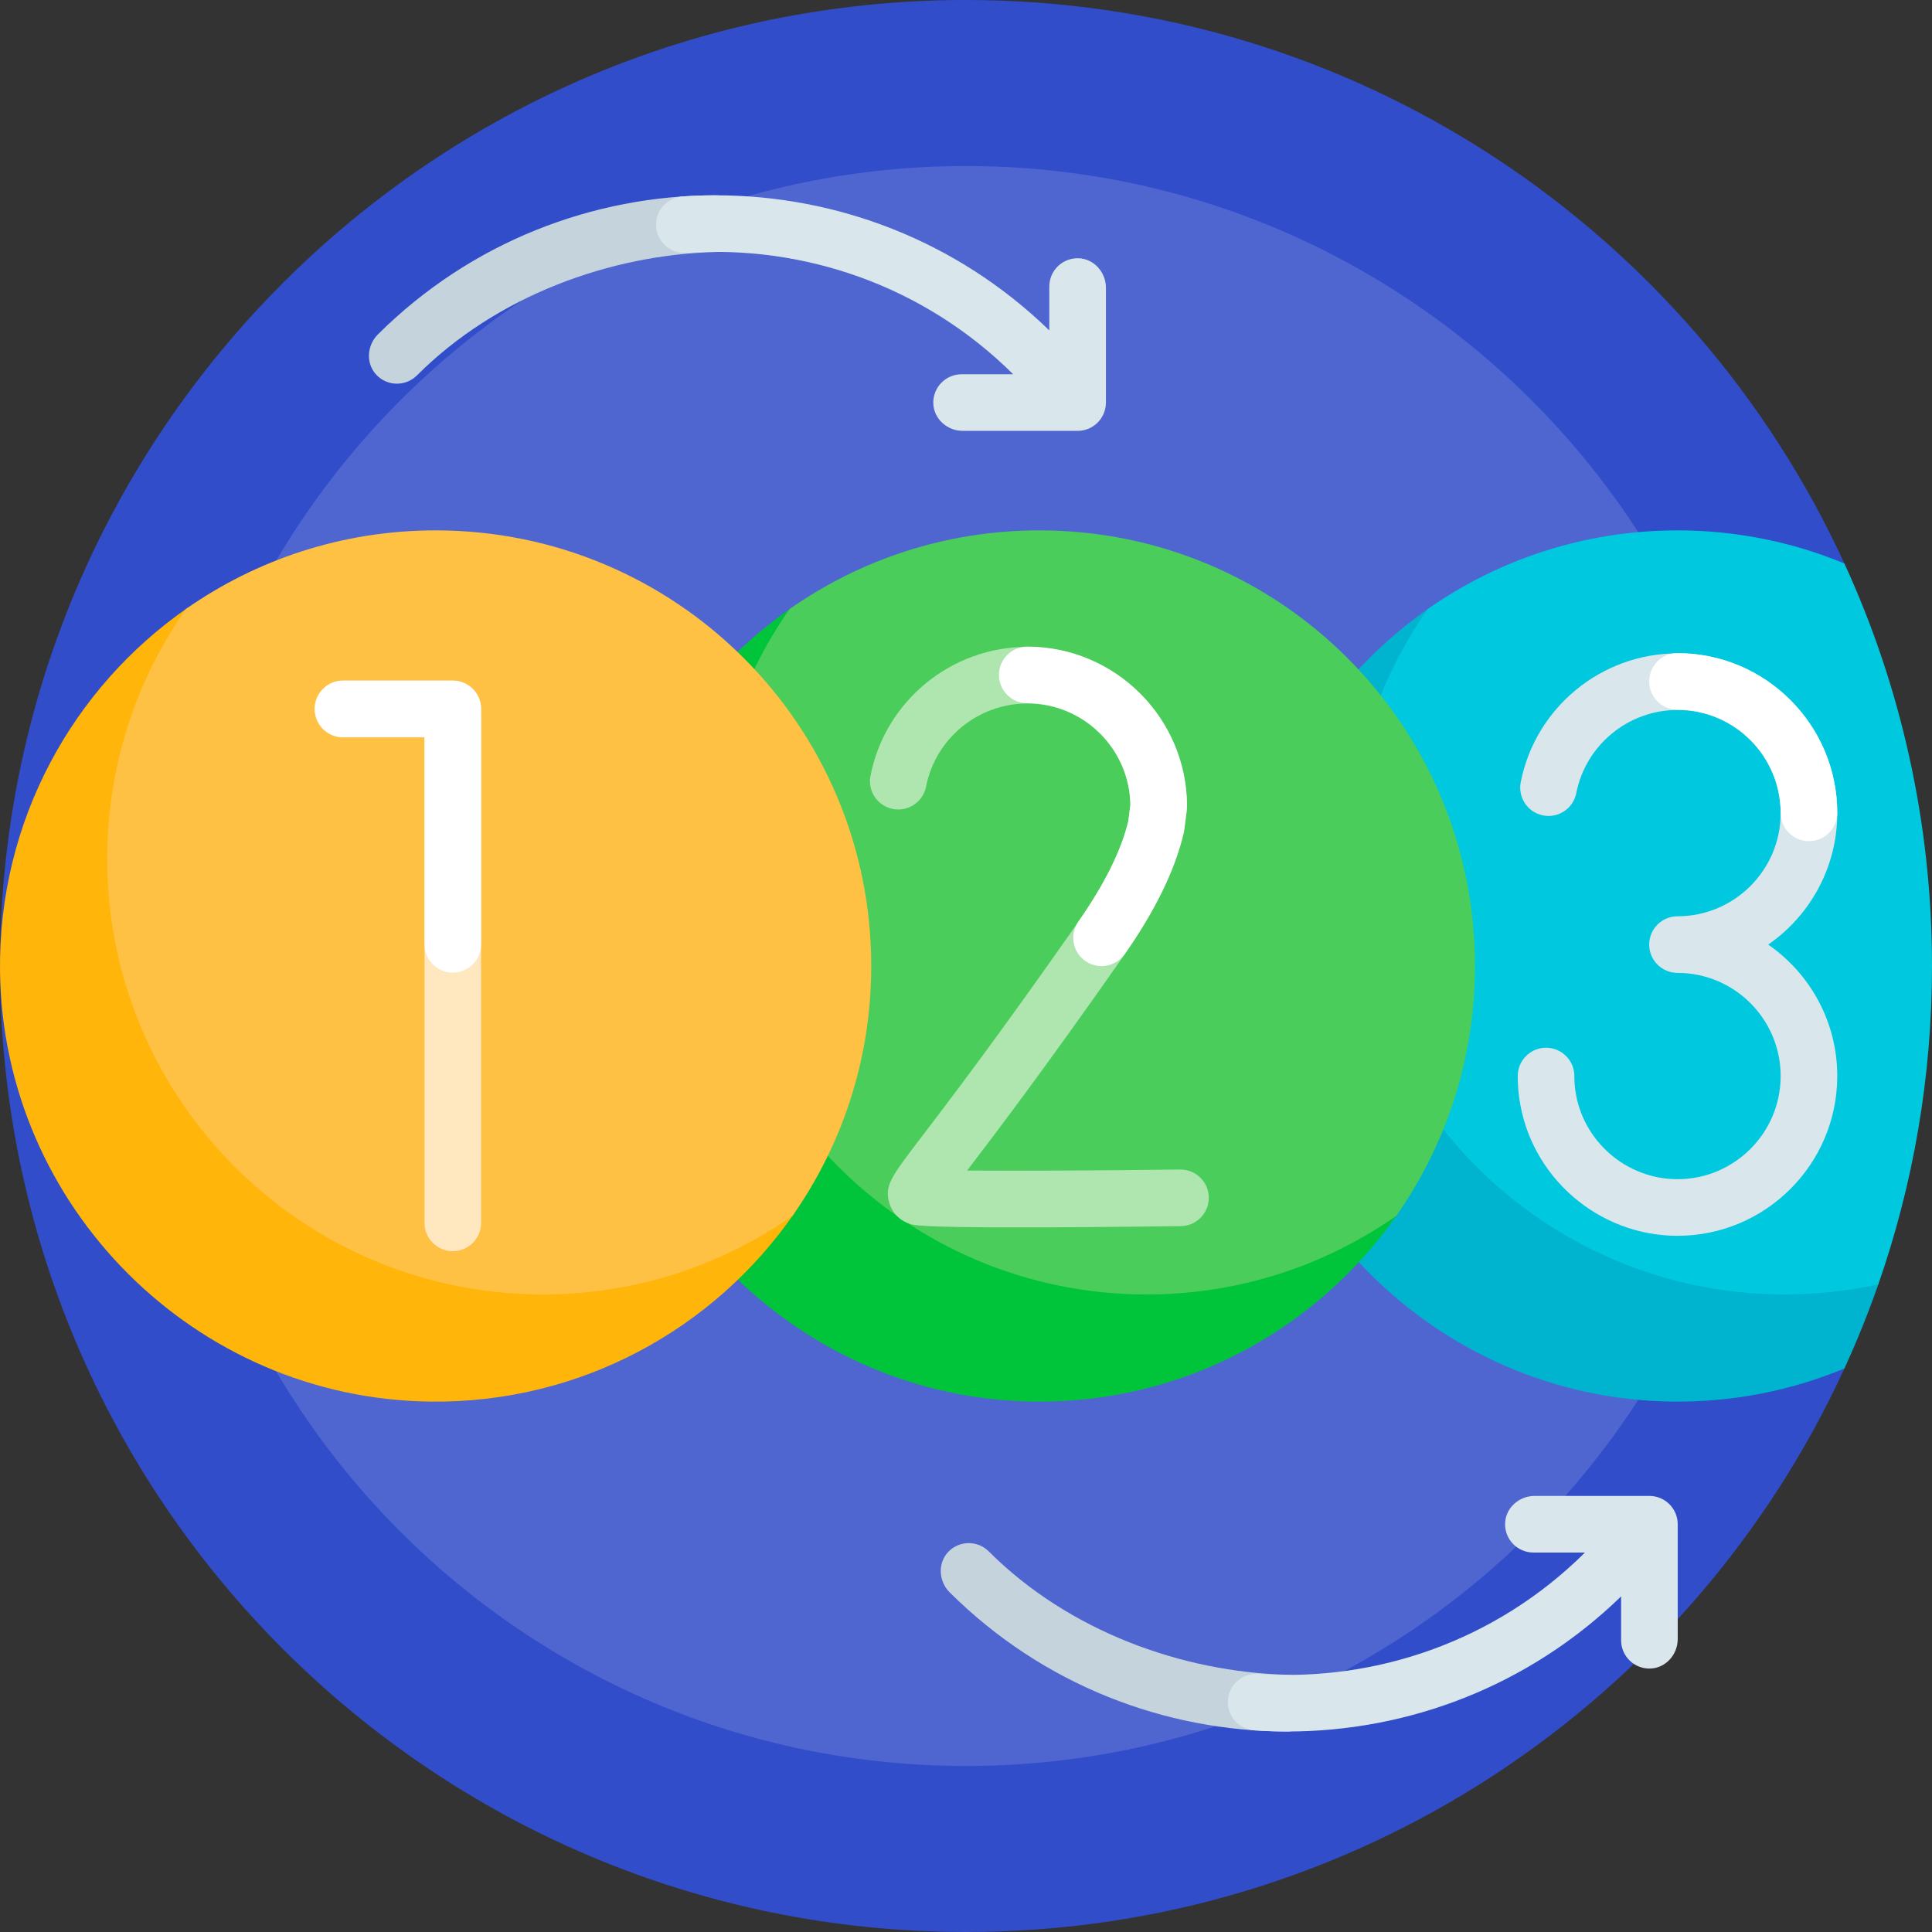 <svg xmlns="http://www.w3.org/2000/svg" version="1.1" xmlns:xlink="http://www.w3.org/1999/xlink" xmlns:svgjs="http://svgjs.com/svgjs" x="0" y="0" viewBox="0 0 512 512" style="enable-background:new 0 0 512 512" xml:space="preserve" class=""><rect x="0" y="0" width="512" height="512" fill="#333333" stroke="none"/><g><g><path d="m488.787 362.668c-40.449 88.128-129.47 149.332-232.787 149.332-141.385 0-256-114.615-256-256s114.615-256 256-256c103.317 0 192.338 61.204 232.787 149.332.409.892-20.787 69.645-20.787 106.668s21.196 105.776 20.787 106.668z" fill="#314dca" data-original="#314dca" class=""/><path d="m468 256c0 117.084-94.915 212-212 212s-212-94.916-212-212 94.916-212 212-212 212 94.916 212 212z" fill="#4f66d1" data-original="#4f66d1" class=""/><path d="m348.398 451.693c0 3.958-3.211 7.171-7.17 7.172-.015 0-.029 0-.043 0-32.395 0-64.79-12.288-89.505-36.866-2.933-2.917-3.241-7.725-.39-10.723 2.917-3.067 7.767-3.111 10.742-.138 21.118 21.118 51.198 32.017 79.327 32.699 3.917.095 7.039 3.291 7.039 7.209zm-151.534-392.117c0 3.918-3.123 7.114-7.039 7.209-28.129.682-58.209 11.581-79.327 32.699-2.975 2.973-7.825 2.929-10.742-.138-2.851-2.998-2.543-7.806.39-10.723 24.715-24.577 57.11-36.866 89.505-36.866h.043c3.958.001 7.17 3.214 7.17 7.172z" fill="#c5d3dd" data-original="#c5d3dd"/><path d="m429.612 423.058c-24.575 23.871-56.501 35.807-88.428 35.807-2.92 0-5.84-.1-8.755-.3-3.951-.271-7.032-3.528-7.032-7.488 0-4.369 3.719-7.767 8.078-7.469 31.045 2.124 62.814-8.599 86.561-32.17h-13.672c-4.219 0-7.624-3.483-7.497-7.731.123-4.105 3.704-7.269 7.811-7.269h30.434c4.142 0 7.5 3.358 7.5 7.5v30.433c0 4.107-3.165 7.688-7.27 7.811-4.247.127-7.73-3.278-7.73-7.497zm-151.533-347.121c0-4.218 3.482-7.623 7.73-7.497 4.105.123 7.27 3.704 7.27 7.811v30.433c0 4.142-3.358 7.5-7.5 7.5h-30.434c-4.107 0-7.688-3.164-7.811-7.269-.128-4.247 3.277-7.731 7.497-7.731h13.672c-23.748-23.571-55.516-34.294-86.561-32.17-4.359.298-8.078-3.1-8.078-7.469 0-3.96 3.082-7.217 7.032-7.488 2.915-.2 5.835-.3 8.755-.3 31.927 0 63.853 11.936 88.428 35.807z" fill="#d9e7ec" data-original="#d9e7ec" class=""/><path d="m497.772 340.368c-2.653 7.603-5.654 15.042-8.985 22.299-14.03 5.825-29.457 8.962-45.639 8.769-62.36-.743-113.286-51.669-114.029-114.029-.475-39.883 19.277-75.181 49.638-96.278 1.088-.756 2.458.464 1.808 1.619-9.655 17.129-15.063 36.97-14.796 58.095.788 62.315 51.628 113.155 113.943 113.943 6.965.088 18.882 3.225 18.06 5.582z" fill="#00b3ce" data-original="#00b3ce"/><path d="m512 256c0 29.561-5.01 57.951-14.228 84.368-7.993 1.751-16.295 2.674-24.814 2.674-63.758 0-115.445-51.686-115.445-115.445 0-24.626 7.71-47.451 20.849-66.193 18.741-13.139 41.566-20.849 66.192-20.849 15.669 0 30.609 3.122 44.232 8.777 14.905 32.472 23.214 68.6 23.214 106.668z" fill="#00c8de" data-original="#00c8de"/><path d="m486.893 285.162c0 23.345-18.993 42.338-42.338 42.338-21.005 0-39.03-15.667-41.929-36.442-.271-1.943-.409-3.927-.409-5.896 0-4.142 3.357-7.5 7.5-7.5s7.5 3.358 7.5 7.5c0 1.277.089 2.563.265 3.822 1.87 13.406 13.51 23.516 27.073 23.516 15.074 0 27.338-12.264 27.338-27.338s-12.264-27.337-27.338-27.337c-4.143 0-7.5-3.358-7.5-7.5s3.357-7.5 7.5-7.5c15.074 0 27.338-12.264 27.338-27.338s-12.264-27.338-27.338-27.338c-13.035 0-24.316 9.266-26.824 22.031-.798 4.064-4.739 6.712-8.805 5.914-4.064-.798-6.713-4.74-5.914-8.805 3.886-19.782 21.357-34.14 41.543-34.14 23.345 0 42.338 18.993 42.338 42.338 0 14.427-7.253 27.191-18.304 34.838 11.05 7.647 18.304 20.411 18.304 34.837z" fill="#d9e7ec" data-original="#d9e7ec" class=""/><path d="m370.316 321.798c-21.097 30.362-56.395 50.114-96.278 49.639-62.36-.743-113.286-51.669-114.03-114.029-.475-39.883 19.277-75.181 49.639-96.278 1.088-.756 2.458.464 1.808 1.619-9.655 17.129-15.063 36.97-14.796 58.095.787 62.315 51.628 113.155 113.943 113.943 21.125.267 40.966-5.141 58.095-14.796 1.154-.651 2.375.719 1.619 1.807z" fill="#00c53b" data-original="#00c53b"/><path d="m390.89 256c0 24.626-7.711 47.451-20.849 66.193-18.742 13.139-41.567 20.849-66.193 20.849-63.759 0-115.445-51.686-115.445-115.445 0-24.626 7.711-47.451 20.849-66.193 18.742-13.139 41.567-20.849 66.193-20.849 63.759 0 115.445 51.686 115.445 115.445z" fill="#4bcd5c" data-original="#4bcd5c" class=""/><path d="m320.34 317.34c.053 4.142-3.263 7.542-7.404 7.594-19.168.241-33.131.334-43.329.334-25.721 0-27.508-.596-28.517-.932-2.628-.876-4.584-2.838-5.367-5.384-1.432-4.653.281-6.896 8.512-17.672 6.949-9.099 19.883-26.034 41.544-56.983 6.904-9.866 11.354-18.813 13.229-26.598l.559-4.374c-.24-14.868-12.41-26.889-27.334-26.889-13.035 0-24.316 9.265-26.824 22.031-.798 4.064-4.739 6.712-8.805 5.914-4.064-.798-6.713-4.741-5.914-8.805 3.886-19.781 21.357-34.139 41.543-34.139 23.345 0 42.338 18.993 42.338 42.338 0 .318-.021.635-.061.951l-.673 5.267c-.032.25-.076.498-.134.744-2.26 9.746-7.521 20.566-15.636 32.163-21.7 31.005-34.729 48.082-41.776 57.309 13.313.119 35.841-.012 56.455-.271 4.155-.042 7.542 3.26 7.594 7.402z" fill="#afe6af" data-original="#afe6af"/><path d="m210.316 321.798c-21.097 30.362-56.395 50.114-96.278 49.639-62.36-.743-113.286-51.669-114.03-114.029-.475-39.883 19.277-75.181 49.639-96.278 1.088-.756 2.458.464 1.808 1.619-9.655 17.129-15.063 36.97-14.796 58.095.787 62.315 51.628 113.155 113.943 113.943 21.125.267 40.966-5.141 58.095-14.796 1.154-.651 2.375.719 1.619 1.807z" fill="#ffb509" data-original="#ffb509" class=""/><path d="m230.89 256c0 24.626-7.711 47.451-20.849 66.193-18.742 13.139-41.567 20.849-66.192 20.849-63.759 0-115.445-51.686-115.445-115.445 0-24.626 7.711-47.451 20.849-66.193 18.742-13.139 41.567-20.849 66.193-20.849 63.758 0 115.444 51.686 115.444 115.445z" fill="#ffc143" data-original="#ffc143" class=""/><path d="m127.5 187.926v136.148c0 4.142-3.357 7.5-7.5 7.5s-7.5-3.358-7.5-7.5v-128.648h-21.601c-4.143 0-7.5-3.358-7.5-7.5s3.357-7.5 7.5-7.5h29.101c4.143 0 7.5 3.358 7.5 7.5z" fill="#ffe7bf" data-original="#ffe7bf"/><path d="m127.5 187.853v62.398c0 4.142-3.358 7.5-7.5 7.5s-7.5-3.358-7.5-7.5v-54.898h-21.601c-4.142 0-7.5-3.358-7.5-7.5s3.358-7.5 7.5-7.5h29.101c4.142 0 7.5 3.358 7.5 7.5zm144.732-16.489c-4.143 0-7.5 3.358-7.5 7.5s3.357 7.5 7.5 7.5c14.924 0 27.094 12.021 27.334 26.889l-.559 4.375c-1.875 7.785-6.325 16.731-13.229 26.597-2.375 3.394-1.55 8.07 1.844 10.445 1.31.916 2.81 1.356 4.294 1.356 2.365 0 4.692-1.116 6.151-3.2 8.115-11.596 13.376-22.417 15.637-32.163.057-.246.101-.494.133-.744l.673-5.267c.04-.315.061-.633.061-.951-.001-23.345-18.994-42.337-42.339-42.337zm172.323 16.712c15.074 0 27.338 12.264 27.338 27.338 0 4.142 3.357 7.5 7.5 7.5s7.5-3.358 7.5-7.5c0-23.345-18.993-42.338-42.338-42.338-4.143 0-7.5 3.358-7.5 7.5s3.357 7.5 7.5 7.5z" fill="#ffffff" data-original="#ffffff"/></g></g></svg>